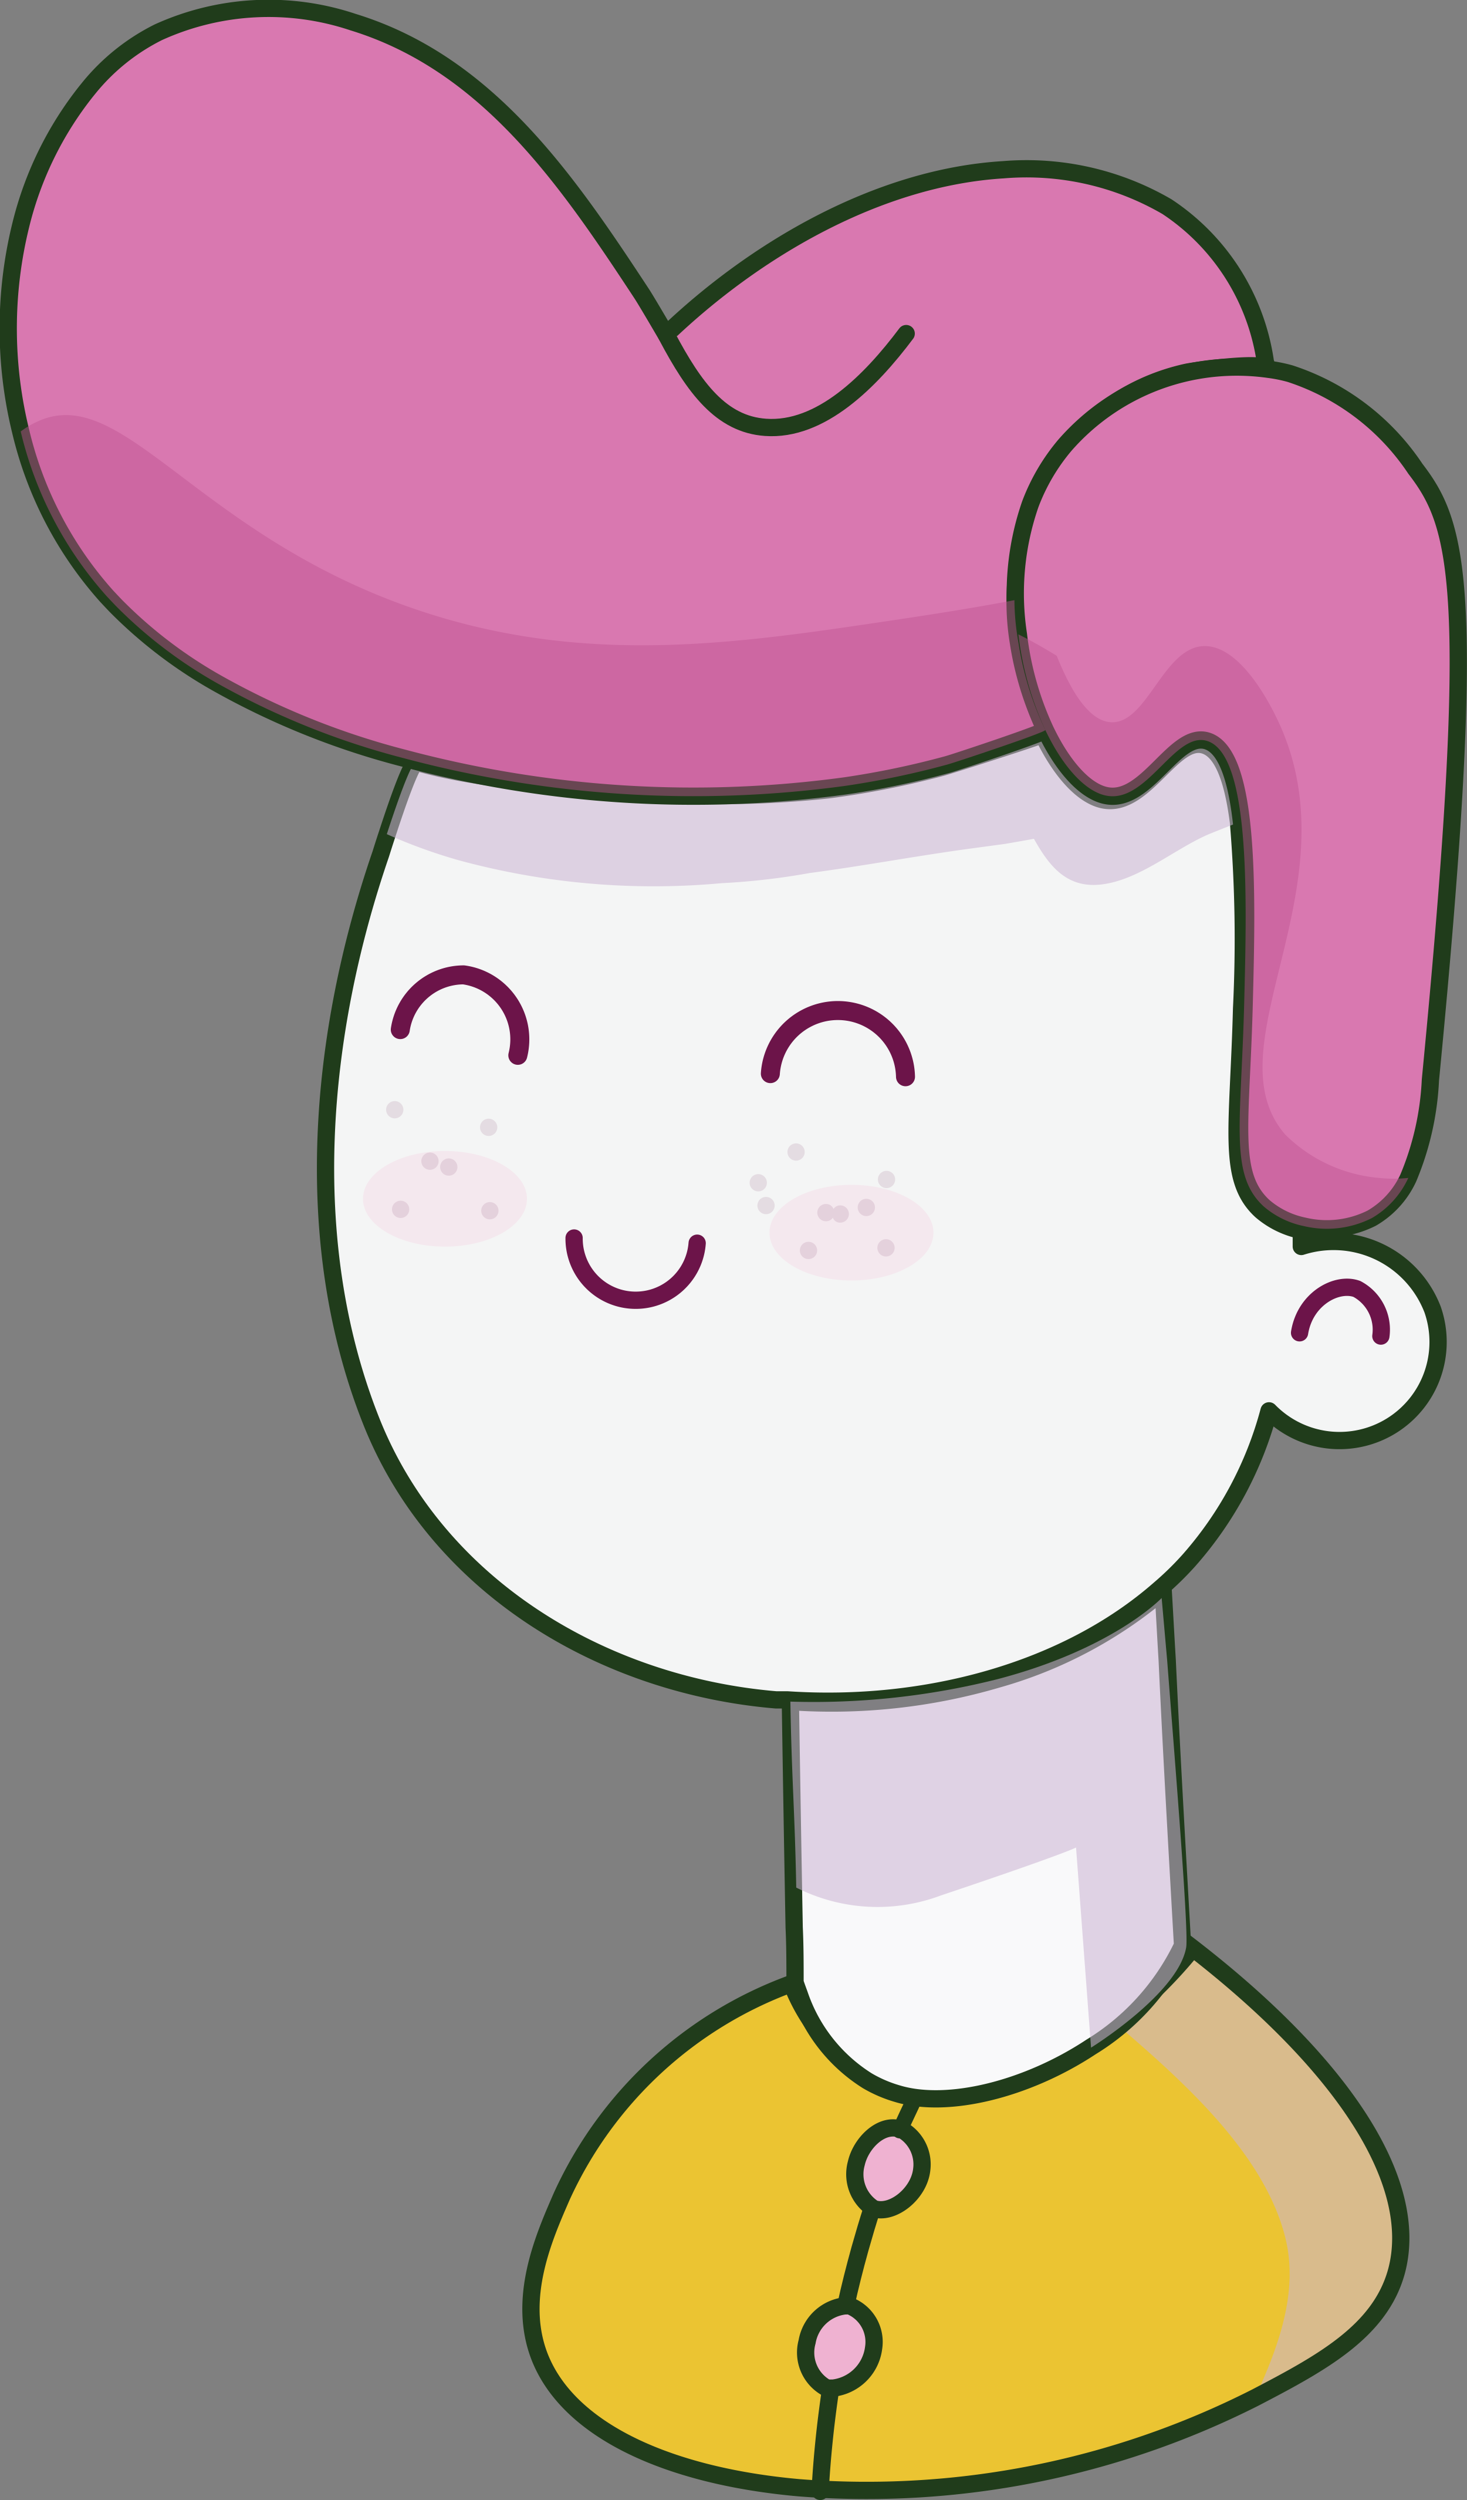 <svg xmlns="http://www.w3.org/2000/svg" xmlns:xlink="http://www.w3.org/1999/xlink" viewBox="0 0 84.99 144.79"><rect x="0" y="0" width="84.99" height="144.79" fill="#808080" stroke="none"/><defs><style>.cls-1,.cls-9{fill:#ebc432;}.cls-1,.cls-11,.cls-12,.cls-13,.cls-14,.cls-15,.cls-3,.cls-5{stroke:#203c1b;}.cls-1,.cls-11,.cls-12,.cls-13,.cls-14,.cls-15,.cls-16,.cls-3,.cls-5,.cls-6,.cls-7{stroke-linecap:round;stroke-linejoin:round;}.cls-2{isolation:isolate;}.cls-3{fill:#f4f5f5;}.cls-4{fill:#ccb5d3;opacity:0.56;}.cls-4,.cls-8{mix-blend-mode:darken;}.cls-5{fill:#d978b0;}.cls-11,.cls-16,.cls-6,.cls-7{fill:none;}.cls-16,.cls-6,.cls-7{stroke:#6c1449;}.cls-6{stroke-width:1.1px;}.cls-8{fill:#c05492;opacity:0.46;}.cls-10{clip-path:url(#clip-path);}.cls-12{fill:#f9f9fa;}.cls-13{fill:#efb2d1;}.cls-14,.cls-15{fill:#eec628;}.cls-14{stroke-width:0.89px;}.cls-16{stroke-width:1px;}.cls-17{fill:#f38ab8;opacity:0.12;}.cls-18{fill:#6c1449;opacity:0.11;}</style><clipPath id="clip-path"><path class="cls-1" d="M68.45,112.33c0,.46.48.22.51.68-5.09,6.18-12.27,9.34-17,7.91a7.57,7.57,0,0,1-1.75-.75,10.85,10.85,0,0,1-4.35-5.29,23.5,23.5,0,0,0-13.31,12.31c-1,2.3-2.65,5.95-1.25,9.4,1.76,4.31,7.66,6.84,15,7.49a49.81,49.81,0,0,0,26.44-5.23c3.84-2,7.18-3.82,8.15-7.25C82.35,126.35,77.68,119.31,68.45,112.33Z"/></clipPath></defs><title>Asset 2</title><g class="cls-2"><g id="Layer_2" data-name="Layer 2"><g id="Layer_2-2" data-name="Layer 2"><path class="cls-3" d="M83,75.85a6.15,6.15,0,0,0-7.61-3.66c0-.29,0-.6,0-.93a5.15,5.15,0,0,1-2.33-1.14c-2-1.84-1.31-4.76-1.13-11.7a81.63,81.63,0,0,0-.18-10.8c-.3-2.35-.87-4.09-1.94-4.45C68,42.55,66.36,46.73,64,46.34c-1.24-.2-2.57-1.67-3.59-3.81,0,.07-5.35,1.78-5.87,1.92A51.14,51.14,0,0,1,48,45.74a58.58,58.58,0,0,1-13.3-.08c-3.54-.37-7.13-.53-10.57-1.51-.28-.07-1.18,2.56-1.7,4.16-.2.6-.34,1.06-.38,1.18-3.55,10.36-4.67,22.34-.58,32.72,3.78,9.64,13.44,15.4,23.5,16.24h.17l.49,0c8,.53,16.13-1.67,21.55-6.42a17.75,17.75,0,0,0,1.7-1.66,21.36,21.36,0,0,0,4.64-8.66A5.71,5.71,0,0,0,83,75.85Z"/><path class="cls-4" d="M71.77,47.62s-1.67.66-1.8.72c-2,.88-4,2.65-6.21,2.89-2,.21-3-1.12-3.86-2.65,0,0-1.56.28-1.71.3l-2,.27c-3.09.42-6.17,1-9.27,1.41a40.13,40.13,0,0,1-5.12.59,43,43,0,0,1-15.23-1.33,30.85,30.85,0,0,1-4.16-1.51c.52-1.6,1.42-4.23,1.7-4.16,3.44,1,7,1.14,10.57,1.51a58.58,58.58,0,0,0,13.3.08,51.14,51.14,0,0,0,6.59-1.29c.52-.14,5.87-1.85,5.87-1.92,1,2.14,2.35,3.61,3.59,3.81,2.34.39,3.94-3.79,5.81-3.17C70.9,43.53,71.47,45.27,71.77,47.62Z"/><path class="cls-5" d="M73.4,21.39c-.08-.51-4.21.07-4.66.17-6.28,1.39-9.9,7.13-9.93,13.2A14.32,14.32,0,0,0,59,37.2a18.05,18.05,0,0,0,1.57,5.08c0,.14-5.2,1.87-5.68,2A49.92,49.92,0,0,1,49,45.51a65.08,65.08,0,0,1-25.61-1.6,44.87,44.87,0,0,1-10.77-4.32A26.6,26.6,0,0,1,6.8,35.18c-.21-.21-.4-.42-.6-.63a21.88,21.88,0,0,1-5-9.56,25,25,0,0,1,0-11.94A20.16,20.16,0,0,1,5,5.28l.17-.21a12.2,12.2,0,0,1,4-3.2,15.43,15.43,0,0,1,11.28-.59C28.27,3.68,32.87,10.46,37.17,17c.29.44,1.42,2.38,1.42,2.38,5.16-4.94,12.29-9.11,19.55-9.55a16.18,16.18,0,0,1,9.47,2.14,13,13,0,0,1,5.7,9C73.35,21.06,73.37,21.22,73.4,21.39Z"/><path class="cls-5" d="M38.64,19.47c1.59,3,3.14,5.1,5.71,5.28,3.2.23,6.08-2.67,8.15-5.43"/><path class="cls-5" d="M82.87,62.55a16.64,16.64,0,0,1-1.28,5.67,5.2,5.2,0,0,1-2.12,2.33,5.79,5.79,0,0,1-3.93.46,5.15,5.15,0,0,1-2.33-1.14c-2-1.84-1.31-4.76-1.13-11.7.16-6.16.37-14.41-2.12-15.25-1.87-.62-3.47,3.56-5.81,3.17-1.24-.2-2.57-1.67-3.59-3.81A18.15,18.15,0,0,1,59,36.74a15.75,15.75,0,0,1,.69-7.54,11.63,11.63,0,0,1,2-3.41,13.22,13.22,0,0,1,11.81-4.4,8.78,8.78,0,0,1,1.24.25A13.89,13.89,0,0,1,82,27.15C84.51,30.42,85.64,34,82.87,62.55Z"/><path class="cls-6" d="M23.19,59.63a3.72,3.72,0,0,1,3.67-3.17A3.77,3.77,0,0,1,30,61.12"/><path class="cls-6" d="M44.63,62.18a3.92,3.92,0,0,1,7.83.18"/><path class="cls-7" d="M40.39,72a3.57,3.57,0,0,1-7.13-.3"/><path class="cls-8" d="M60.56,42.28c0,.14-5.2,1.87-5.68,2A49.92,49.92,0,0,1,49,45.51a65.08,65.08,0,0,1-25.61-1.6,44.87,44.87,0,0,1-10.77-4.32A26.6,26.6,0,0,1,6.8,35.18c-.21-.21-.4-.42-.6-.63a21.88,21.88,0,0,1-5-9.56,4.84,4.84,0,0,1,1-.59C7.13,22.16,11.36,30.92,24,35.26c9.84,3.38,18.73,2,27.62.68,2.41-.36,4.78-.73,7.15-1.18A14.32,14.32,0,0,0,59,37.2,18.05,18.05,0,0,0,60.56,42.28Z"/><path class="cls-9" d="M68.45,112.33c0,.46.48.22.51.68-5.09,6.18-12.27,9.34-17,7.91a7.57,7.57,0,0,1-1.75-.75,10.85,10.85,0,0,1-4.35-5.29,23.5,23.5,0,0,0-13.31,12.31c-1,2.3-2.65,5.95-1.25,9.4,1.76,4.31,7.66,6.84,15,7.49a49.81,49.81,0,0,0,26.44-5.23c3.84-2,7.18-3.82,8.15-7.25C82.35,126.35,77.68,119.31,68.45,112.33Z"/><g class="cls-10"><path class="cls-4" d="M64.91,117.42c3.63,3.13,8.31,7.29,9.54,12.12.82,3.21-.41,6.41-1.73,9.31,0,0,8.87-3.69,8.42-8.83a20.85,20.85,0,0,0-9.59-15.62c-6.56-4.38-7.92-2-7.92-2l1.28,5"/></g><path class="cls-11" d="M68.45,112.33c0,.46.48.22.51.68-5.09,6.18-12.27,9.34-17,7.91a7.57,7.57,0,0,1-1.75-.75,10.85,10.85,0,0,1-4.35-5.29,23.5,23.5,0,0,0-13.31,12.31c-1,2.3-2.65,5.95-1.25,9.4,1.76,4.31,7.66,6.84,15,7.49a49.81,49.81,0,0,0,26.44-5.23c3.84-2,7.18-3.82,8.15-7.25C82.35,126.35,77.68,119.31,68.45,112.33Z"/><path class="cls-12" d="M68.51,112.67a13.92,13.92,0,0,1-5.3,5.88C59.5,121,54.92,122.14,52,121.26a7.57,7.57,0,0,1-1.75-.75,9.47,9.47,0,0,1-3.94-5c-.08-.22-.17-.46-.25-.7,0-1.06,0-2.12-.05-3.18q-.12-6.54-.22-13.08a34.08,34.08,0,0,0,12-1.3,25.45,25.45,0,0,0,9.6-5.12c.08,1.35.15,2.69.23,4v0C67.88,101.71,68.2,107.18,68.51,112.67Z"/><path class="cls-13" d="M50.61,136a2.68,2.68,0,0,1-2.47,2.32.87.87,0,0,1-.32-.06,2.34,2.34,0,0,1-1.06-2.64A2.52,2.52,0,0,1,49,133.54l.21,0A2.25,2.25,0,0,1,50.61,136Z"/><path class="cls-13" d="M53.4,125.65c-.15,1.41-1.71,2.64-2.79,2.26l0,0a2.36,2.36,0,0,1-1-2.62c.26-1.15,1.41-2.31,2.49-2l.18.07A2.31,2.31,0,0,1,53.4,125.65Z"/><path class="cls-14" d="M53,121.53c-.3.59-.59,1.22-.88,1.87Z"/><path class="cls-15" d="M47.52,144.29a.57.57,0,0,1,0-.13c.1-1.77.29-3.73.61-5.85"/><path class="cls-15" d="M49,133.54c.23-1.07.51-2.17.82-3.29.23-.81.46-1.6.71-2.36"/><path class="cls-16" d="M80,77.38a2.67,2.67,0,0,0-1.39-2.73c-1.15-.42-3,.55-3.32,2.54"/><path class="cls-4" d="M68.72,112.79c-.47,2.68-5.51,5.8-5.51,5.8v0L62.34,107s-.6.35-7.84,2.78a10.43,10.43,0,0,1-8.37-.46c-.08-4.36-.27-6.41-.34-10.77a43.58,43.58,0,0,0,12-1.3c6.73-1.76,9.51-4.7,9.51-4.7l.32,3.62v0C68.05,101.79,68.88,111.87,68.72,112.79Z"/><ellipse class="cls-17" cx="49.33" cy="71.39" rx="4.75" ry="2.77"/><ellipse class="cls-17" cx="25.78" cy="69.43" rx="4.75" ry="2.77"/><path class="cls-18" d="M51.36,67.81a.5.5,0,0,0,0,1A.5.5,0,0,0,51.36,67.81Z"/><path class="cls-18" d="M48.68,69.81a.45.45,0,0,0-.39.21.46.46,0,0,0-.44-.29.5.5,0,0,0,0,1,.46.46,0,0,0,.4-.21.44.44,0,0,0,.43.29A.5.5,0,0,0,48.68,69.81Z"/><path class="cls-18" d="M51.33,71.77a.5.5,0,0,0,0,1A.5.5,0,0,0,51.33,71.77Z"/><path class="cls-18" d="M46.84,71.92a.5.5,0,0,0,0,1A.5.5,0,0,0,46.84,71.92Z"/><path class="cls-18" d="M46.12,66.22a.5.5,0,0,0,0,1A.5.5,0,0,0,46.12,66.22Z"/><path class="cls-18" d="M43.93,68a.5.5,0,0,0,0,1A.5.5,0,0,0,43.93,68Z"/><path class="cls-18" d="M28.31,64.79a.5.5,0,0,0,0,1A.5.5,0,0,0,28.31,64.79Z"/><path class="cls-18" d="M24.91,66.75a.5.5,0,0,0,0,1A.5.5,0,0,0,24.91,66.75Z"/><path class="cls-18" d="M28.38,69.62a.5.5,0,0,0,0,1A.5.5,0,0,0,28.38,69.62Z"/><path class="cls-18" d="M23.21,69.54a.5.5,0,0,0,0,1A.5.5,0,0,0,23.21,69.54Z"/><path class="cls-18" d="M22.87,63.77a.5.5,0,0,0,0,1A.5.5,0,0,0,22.87,63.77Z"/><path class="cls-18" d="M26,67.09a.5.5,0,0,0,0,1A.5.5,0,0,0,26,67.09Z"/><path class="cls-18" d="M50.19,69.43a.5.5,0,0,0,0,1A.5.5,0,0,0,50.19,69.43Z"/><path class="cls-18" d="M44.38,69.32a.5.5,0,0,0,0,1A.5.5,0,0,0,44.38,69.32Z"/><path class="cls-8" d="M81.59,68.22a5.2,5.2,0,0,1-2.12,2.33,5.79,5.79,0,0,1-3.93.46,5.15,5.15,0,0,1-2.33-1.14c-2-1.84-1.31-4.76-1.13-11.7.16-6.16.37-14.41-2.12-15.25-1.87-.62-3.47,3.56-5.81,3.17-1.24-.2-2.57-1.67-3.59-3.81A18.15,18.15,0,0,1,59,36.74c.65.32,1.39.73,2.22,1.24.78,1.94,1.84,3.8,3.17,3.85,2.07.07,3-4.3,5.32-4.41s4.18,4,4.42,4.52c4.31,9.53-4.07,18.73.34,23.78a8.8,8.8,0,0,0,5.32,2.49A8.19,8.19,0,0,0,81.59,68.22Z"/></g></g></g></svg>